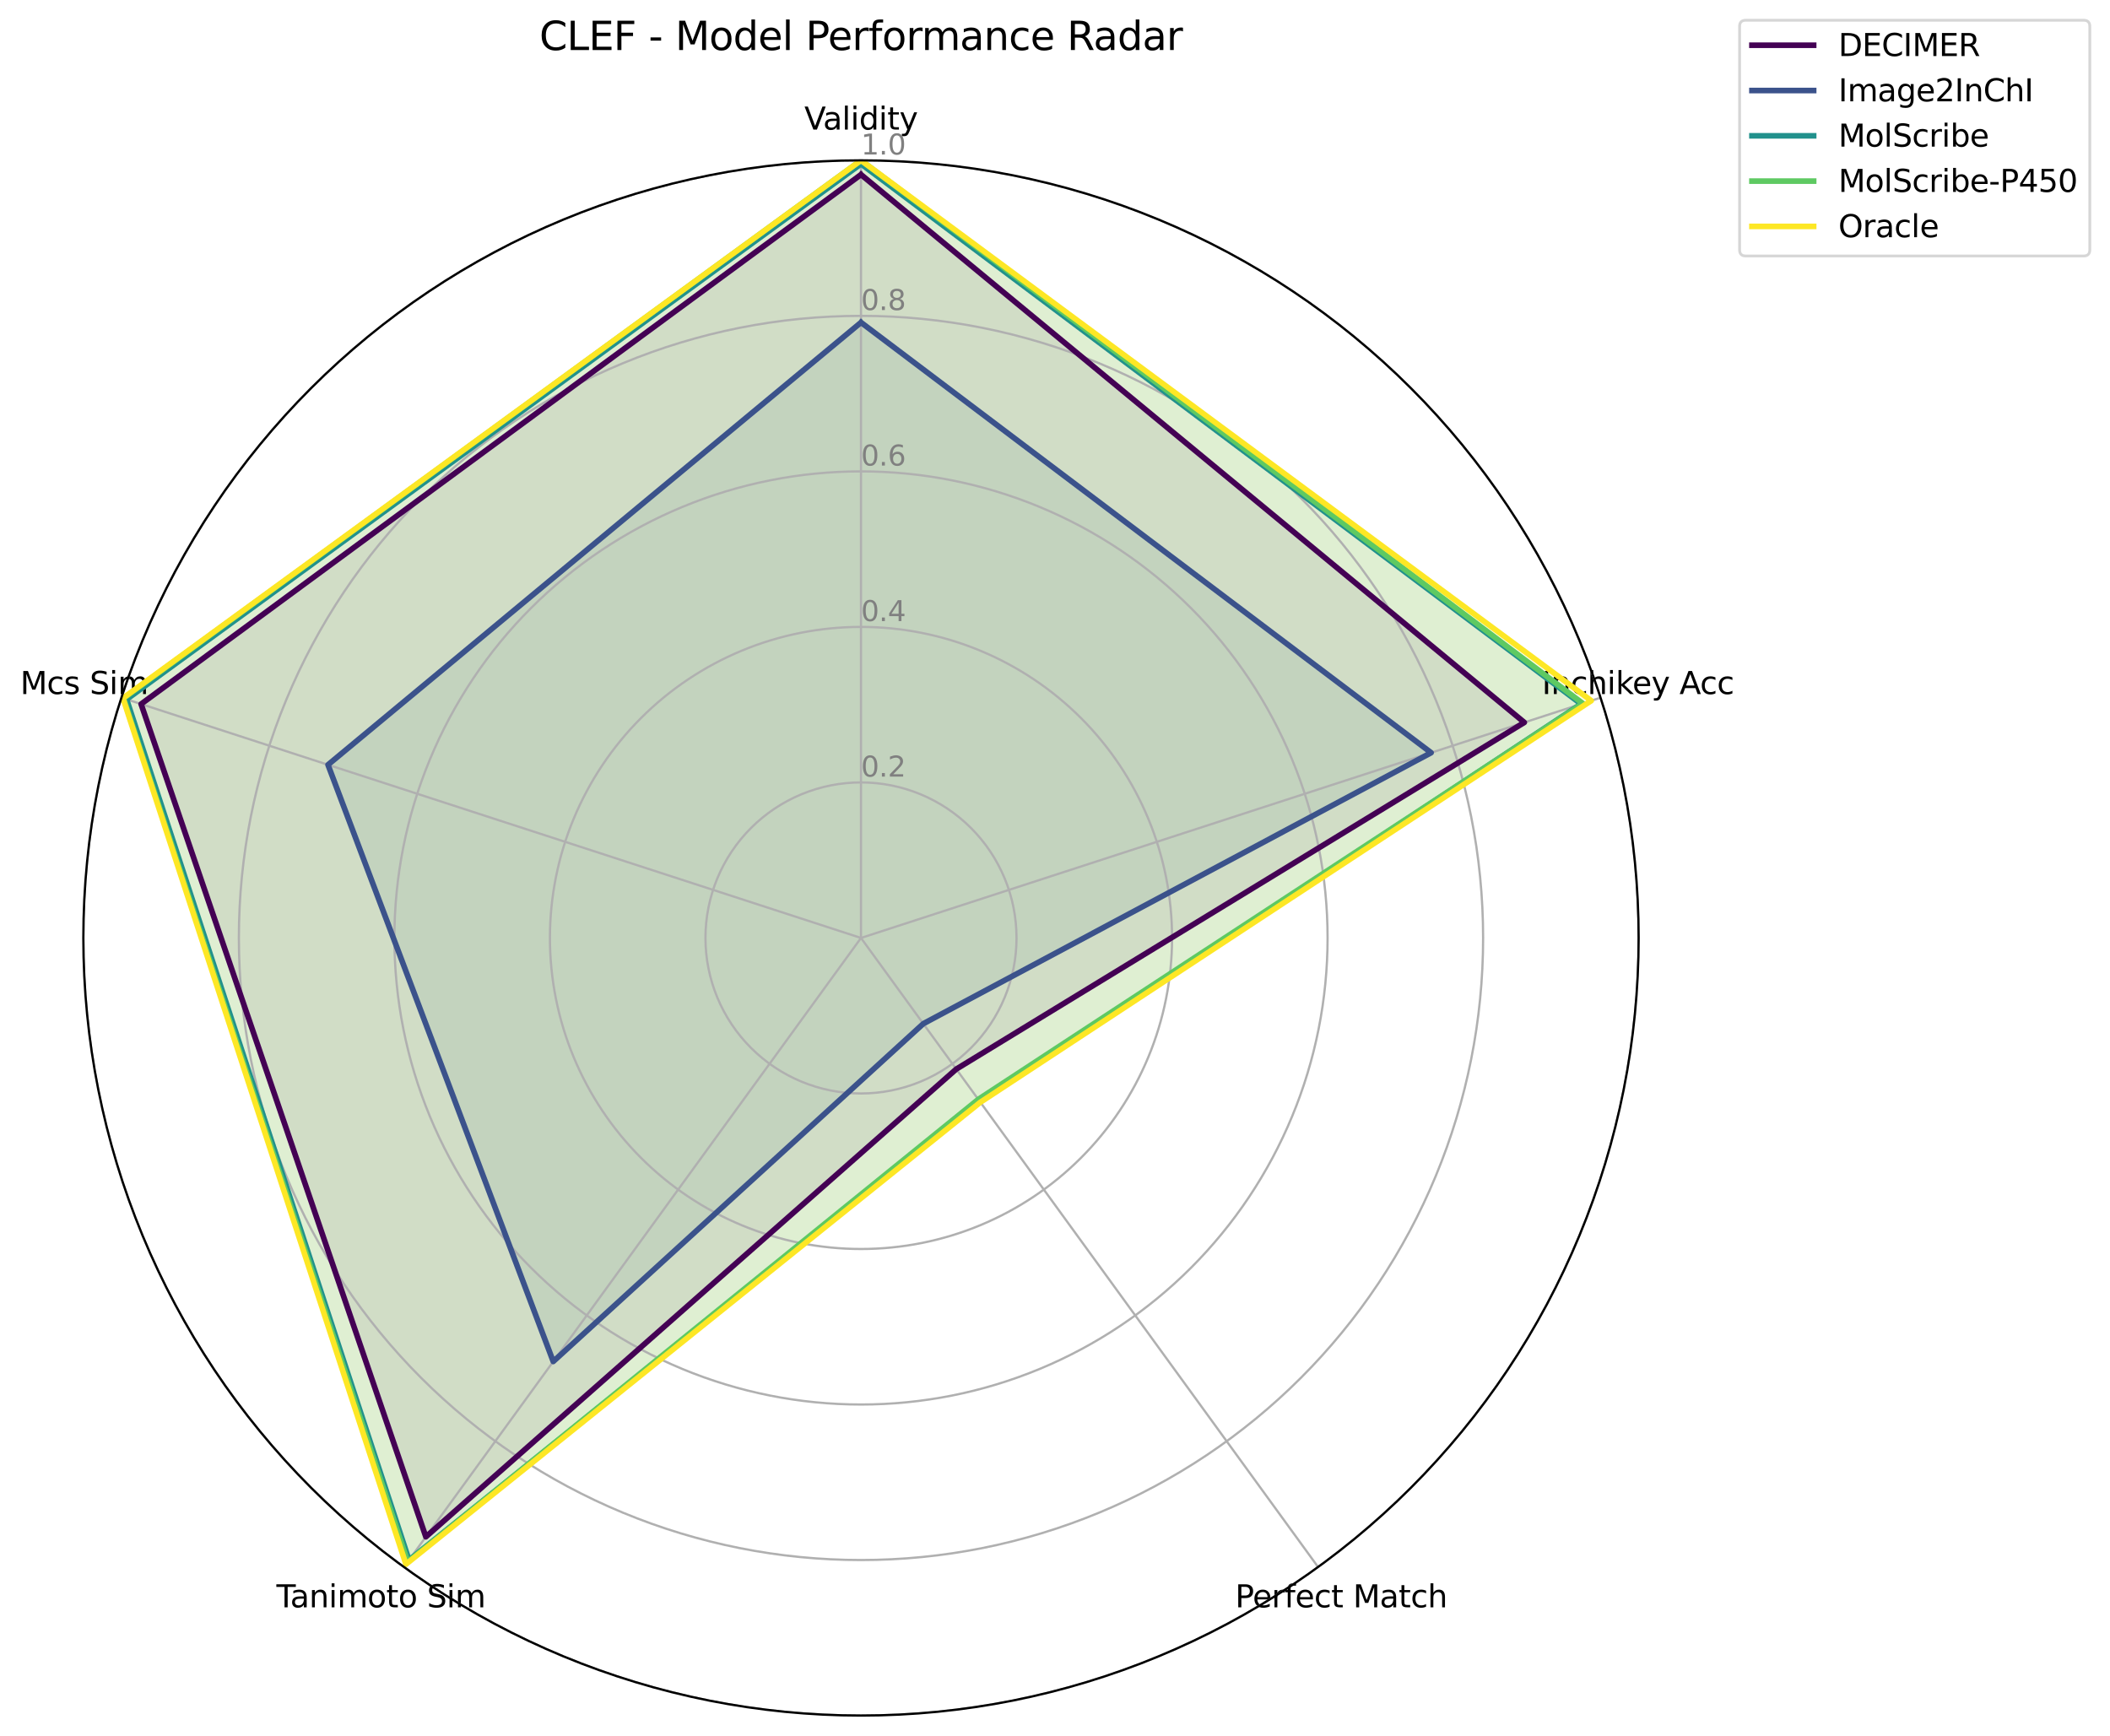 <?xml version="1.0" encoding="utf-8" standalone="no"?>
<!DOCTYPE svg PUBLIC "-//W3C//DTD SVG 1.1//EN"
  "http://www.w3.org/Graphics/SVG/1.1/DTD/svg11.dtd">
<svg xmlns:xlink="http://www.w3.org/1999/xlink" width="752.127pt" height="618.761pt" viewBox="0 0 752.127 618.761" xmlns="http://www.w3.org/2000/svg" version="1.1">
 <defs>
  <style type="text/css">*{stroke-linejoin: round; stroke-linecap: butt}</style>
 </defs>
 <g id="figure_1">
  <g id="patch_1">
   <path d="M 0 618.761 
L 752.127 618.761 
L 752.127 0 
L 0 0 
z
" style="fill: #ffffff"/>
  </g>
  <g id="axes_1">
   <g id="patch_2">
    <path d="M 584.107 334.361 
C 584.107 297.959 576.937 261.912 563.007 228.281 
C 549.076 194.65 528.657 164.091 502.917 138.351 
C 477.178 112.611 446.618 92.192 412.987 78.261 
C 379.357 64.331 343.309 57.161 306.907 57.161 
C 270.506 57.161 234.458 64.331 200.827 78.261 
C 167.197 92.192 136.637 112.611 110.897 138.351 
C 85.158 164.091 64.738 194.65 50.808 228.281 
C 36.878 261.912 29.707 297.959 29.707 334.361 
C 29.707 370.762 36.878 406.81 50.808 440.441 
C 64.738 474.071 85.158 504.631 110.897 530.371 
C 136.637 556.111 167.197 576.53 200.827 590.46 
C 234.458 604.39 270.506 611.561 306.907 611.561 
C 343.309 611.561 379.357 604.39 412.987 590.46 
C 446.618 576.53 477.178 556.111 502.917 530.371 
C 528.657 504.631 549.076 474.071 563.007 440.441 
C 576.937 406.81 584.107 370.762 584.107 334.361 
M 306.907 334.361 
C 306.907 334.361 306.907 334.361 306.907 334.361 
C 306.907 334.361 306.907 334.361 306.907 334.361 
C 306.907 334.361 306.907 334.361 306.907 334.361 
C 306.907 334.361 306.907 334.361 306.907 334.361 
C 306.907 334.361 306.907 334.361 306.907 334.361 
C 306.907 334.361 306.907 334.361 306.907 334.361 
C 306.907 334.361 306.907 334.361 306.907 334.361 
C 306.907 334.361 306.907 334.361 306.907 334.361 
C 306.907 334.361 306.907 334.361 306.907 334.361 
C 306.907 334.361 306.907 334.361 306.907 334.361 
C 306.907 334.361 306.907 334.361 306.907 334.361 
C 306.907 334.361 306.907 334.361 306.907 334.361 
C 306.907 334.361 306.907 334.361 306.907 334.361 
C 306.907 334.361 306.907 334.361 306.907 334.361 
C 306.907 334.361 306.907 334.361 306.907 334.361 
C 306.907 334.361 306.907 334.361 306.907 334.361 
z
" style="fill: #ffffff"/>
   </g>
   <g id="patch_3">
    <path d="M 306.907 62.241 
L 543.362 257.532 
L 340.875 381.114 
L 151.797 547.852 
L 50.29 250.981 
z
" clip-path="url(#p48bb759009)" style="fill: #440154; opacity: 0.1; stroke: #440154; stroke-linejoin: miter"/>
   </g>
   <g id="patch_4">
    <path d="M 306.907 114.95 
L 510.143 268.325 
L 329.117 364.93 
L 197.204 485.354 
L 116.914 272.628 
z
" clip-path="url(#p48bb759009)" style="fill: #3b528b; opacity: 0.1; stroke: #3b528b; stroke-linejoin: miter"/>
   </g>
   <g id="patch_5">
    <path d="M 306.907 58.431 
L 563.595 250.958 
L 349.274 392.673 
L 145.79 556.12 
L 45.13 249.304 
z
" clip-path="url(#p48bb759009)" style="fill: #21918c; opacity: 0.1; stroke: #21918c; stroke-linejoin: miter"/>
   </g>
   <g id="patch_6">
    <path d="M 306.907 57.161 
L 564.199 250.762 
L 348.714 391.903 
L 145.304 556.789 
L 44.052 248.954 
z
" clip-path="url(#p48bb759009)" style="fill: #5ec962; opacity: 0.1; stroke: #5ec962; stroke-linejoin: miter"/>
   </g>
   <g id="patch_7">
    <path d="M 306.907 57.161 
L 567.218 249.781 
L 349.461 392.93 
L 144.701 557.619 
L 43.829 248.881 
z
" clip-path="url(#p48bb759009)" style="fill: #fde725; opacity: 0.1; stroke: #fde725; stroke-linejoin: miter"/>
   </g>
   <g id="matplotlib.axis_1">
    <g id="xtick_1">
     <g id="line2d_1">
      <path d="M 306.907 334.361 
L 306.907 57.161 
" clip-path="url(#p48bb759009)" style="fill: none; stroke: #b0b0b0; stroke-width: 0.8; stroke-linecap: square"/>
     </g>
     <g id="text_1">
      <!-- Validity -->
      <g transform="translate(286.714 46.196) scale(0.11 -0.11)">
       <defs>
        <path id="DejaVuSans-56" d="M 1831 0 
L 50 4666 
L 709 4666 
L 2188 738 
L 3669 4666 
L 4325 4666 
L 2547 0 
L 1831 0 
z
" transform="scale(0.016)"/>
        <path id="DejaVuSans-61" d="M 2194 1759 
Q 1497 1759 1228 1600 
Q 959 1441 959 1056 
Q 959 750 1161 570 
Q 1363 391 1709 391 
Q 2188 391 2477 730 
Q 2766 1069 2766 1631 
L 2766 1759 
L 2194 1759 
z
M 3341 1997 
L 3341 0 
L 2766 0 
L 2766 531 
Q 2569 213 2275 61 
Q 1981 -91 1556 -91 
Q 1019 -91 701 211 
Q 384 513 384 1019 
Q 384 1609 779 1909 
Q 1175 2209 1959 2209 
L 2766 2209 
L 2766 2266 
Q 2766 2663 2505 2880 
Q 2244 3097 1772 3097 
Q 1472 3097 1187 3025 
Q 903 2953 641 2809 
L 641 3341 
Q 956 3463 1253 3523 
Q 1550 3584 1831 3584 
Q 2591 3584 2966 3190 
Q 3341 2797 3341 1997 
z
" transform="scale(0.016)"/>
        <path id="DejaVuSans-6c" d="M 603 4863 
L 1178 4863 
L 1178 0 
L 603 0 
L 603 4863 
z
" transform="scale(0.016)"/>
        <path id="DejaVuSans-69" d="M 603 3500 
L 1178 3500 
L 1178 0 
L 603 0 
L 603 3500 
z
M 603 4863 
L 1178 4863 
L 1178 4134 
L 603 4134 
L 603 4863 
z
" transform="scale(0.016)"/>
        <path id="DejaVuSans-64" d="M 2906 2969 
L 2906 4863 
L 3481 4863 
L 3481 0 
L 2906 0 
L 2906 525 
Q 2725 213 2448 61 
Q 2172 -91 1784 -91 
Q 1150 -91 751 415 
Q 353 922 353 1747 
Q 353 2572 751 3078 
Q 1150 3584 1784 3584 
Q 2172 3584 2448 3432 
Q 2725 3281 2906 2969 
z
M 947 1747 
Q 947 1113 1208 752 
Q 1469 391 1925 391 
Q 2381 391 2643 752 
Q 2906 1113 2906 1747 
Q 2906 2381 2643 2742 
Q 2381 3103 1925 3103 
Q 1469 3103 1208 2742 
Q 947 2381 947 1747 
z
" transform="scale(0.016)"/>
        <path id="DejaVuSans-74" d="M 1172 4494 
L 1172 3500 
L 2356 3500 
L 2356 3053 
L 1172 3053 
L 1172 1153 
Q 1172 725 1289 603 
Q 1406 481 1766 481 
L 2356 481 
L 2356 0 
L 1766 0 
Q 1100 0 847 248 
Q 594 497 594 1153 
L 594 3053 
L 172 3053 
L 172 3500 
L 594 3500 
L 594 4494 
L 1172 4494 
z
" transform="scale(0.016)"/>
        <path id="DejaVuSans-79" d="M 2059 -325 
Q 1816 -950 1584 -1140 
Q 1353 -1331 966 -1331 
L 506 -1331 
L 506 -850 
L 844 -850 
Q 1081 -850 1212 -737 
Q 1344 -625 1503 -206 
L 1606 56 
L 191 3500 
L 800 3500 
L 1894 763 
L 2988 3500 
L 3597 3500 
L 2059 -325 
z
" transform="scale(0.016)"/>
       </defs>
       <use xlink:href="#DejaVuSans-56"/>
       <use xlink:href="#DejaVuSans-61" x="60.658"/>
       <use xlink:href="#DejaVuSans-6c" x="121.938"/>
       <use xlink:href="#DejaVuSans-69" x="149.721"/>
       <use xlink:href="#DejaVuSans-64" x="177.504"/>
       <use xlink:href="#DejaVuSans-69" x="240.98"/>
       <use xlink:href="#DejaVuSans-74" x="268.764"/>
       <use xlink:href="#DejaVuSans-79" x="307.973"/>
      </g>
     </g>
    </g>
    <g id="xtick_2">
     <g id="line2d_2">
      <path d="M 306.907 334.361 
L 570.54 248.701 
" clip-path="url(#p48bb759009)" style="fill: none; stroke: #b0b0b0; stroke-width: 0.8; stroke-linecap: square"/>
     </g>
     <g id="text_2">
      <!-- Inchikey Acc -->
      <g transform="translate(549.622 247.41) scale(0.11 -0.11)">
       <defs>
        <path id="DejaVuSans-49" d="M 628 4666 
L 1259 4666 
L 1259 0 
L 628 0 
L 628 4666 
z
" transform="scale(0.016)"/>
        <path id="DejaVuSans-6e" d="M 3513 2113 
L 3513 0 
L 2938 0 
L 2938 2094 
Q 2938 2591 2744 2837 
Q 2550 3084 2163 3084 
Q 1697 3084 1428 2787 
Q 1159 2491 1159 1978 
L 1159 0 
L 581 0 
L 581 3500 
L 1159 3500 
L 1159 2956 
Q 1366 3272 1645 3428 
Q 1925 3584 2291 3584 
Q 2894 3584 3203 3211 
Q 3513 2838 3513 2113 
z
" transform="scale(0.016)"/>
        <path id="DejaVuSans-63" d="M 3122 3366 
L 3122 2828 
Q 2878 2963 2633 3030 
Q 2388 3097 2138 3097 
Q 1578 3097 1268 2742 
Q 959 2388 959 1747 
Q 959 1106 1268 751 
Q 1578 397 2138 397 
Q 2388 397 2633 464 
Q 2878 531 3122 666 
L 3122 134 
Q 2881 22 2623 -34 
Q 2366 -91 2075 -91 
Q 1284 -91 818 406 
Q 353 903 353 1747 
Q 353 2603 823 3093 
Q 1294 3584 2113 3584 
Q 2378 3584 2631 3529 
Q 2884 3475 3122 3366 
z
" transform="scale(0.016)"/>
        <path id="DejaVuSans-68" d="M 3513 2113 
L 3513 0 
L 2938 0 
L 2938 2094 
Q 2938 2591 2744 2837 
Q 2550 3084 2163 3084 
Q 1697 3084 1428 2787 
Q 1159 2491 1159 1978 
L 1159 0 
L 581 0 
L 581 4863 
L 1159 4863 
L 1159 2956 
Q 1366 3272 1645 3428 
Q 1925 3584 2291 3584 
Q 2894 3584 3203 3211 
Q 3513 2838 3513 2113 
z
" transform="scale(0.016)"/>
        <path id="DejaVuSans-6b" d="M 581 4863 
L 1159 4863 
L 1159 1991 
L 2875 3500 
L 3609 3500 
L 1753 1863 
L 3688 0 
L 2938 0 
L 1159 1709 
L 1159 0 
L 581 0 
L 581 4863 
z
" transform="scale(0.016)"/>
        <path id="DejaVuSans-65" d="M 3597 1894 
L 3597 1613 
L 953 1613 
Q 991 1019 1311 708 
Q 1631 397 2203 397 
Q 2534 397 2845 478 
Q 3156 559 3463 722 
L 3463 178 
Q 3153 47 2828 -22 
Q 2503 -91 2169 -91 
Q 1331 -91 842 396 
Q 353 884 353 1716 
Q 353 2575 817 3079 
Q 1281 3584 2069 3584 
Q 2775 3584 3186 3129 
Q 3597 2675 3597 1894 
z
M 3022 2063 
Q 3016 2534 2758 2815 
Q 2500 3097 2075 3097 
Q 1594 3097 1305 2825 
Q 1016 2553 972 2059 
L 3022 2063 
z
" transform="scale(0.016)"/>
        <path id="DejaVuSans-20" transform="scale(0.016)"/>
        <path id="DejaVuSans-41" d="M 2188 4044 
L 1331 1722 
L 3047 1722 
L 2188 4044 
z
M 1831 4666 
L 2547 4666 
L 4325 0 
L 3669 0 
L 3244 1197 
L 1141 1197 
L 716 0 
L 50 0 
L 1831 4666 
z
" transform="scale(0.016)"/>
       </defs>
       <use xlink:href="#DejaVuSans-49"/>
       <use xlink:href="#DejaVuSans-6e" x="29.492"/>
       <use xlink:href="#DejaVuSans-63" x="92.871"/>
       <use xlink:href="#DejaVuSans-68" x="147.852"/>
       <use xlink:href="#DejaVuSans-69" x="211.23"/>
       <use xlink:href="#DejaVuSans-6b" x="239.014"/>
       <use xlink:href="#DejaVuSans-65" x="293.299"/>
       <use xlink:href="#DejaVuSans-79" x="354.822"/>
       <use xlink:href="#DejaVuSans-20" x="414.002"/>
       <use xlink:href="#DejaVuSans-41" x="445.789"/>
       <use xlink:href="#DejaVuSans-63" x="512.447"/>
       <use xlink:href="#DejaVuSans-63" x="567.428"/>
      </g>
     </g>
    </g>
    <g id="xtick_3">
     <g id="line2d_3">
      <path d="M 306.907 334.361 
L 469.841 558.62 
" clip-path="url(#p48bb759009)" style="fill: none; stroke: #b0b0b0; stroke-width: 0.8; stroke-linecap: square"/>
     </g>
     <g id="text_3">
      <!-- Perfect Match -->
      <g transform="translate(440.278 572.982) scale(0.11 -0.11)">
       <defs>
        <path id="DejaVuSans-50" d="M 1259 4147 
L 1259 2394 
L 2053 2394 
Q 2494 2394 2734 2622 
Q 2975 2850 2975 3272 
Q 2975 3691 2734 3919 
Q 2494 4147 2053 4147 
L 1259 4147 
z
M 628 4666 
L 2053 4666 
Q 2838 4666 3239 4311 
Q 3641 3956 3641 3272 
Q 3641 2581 3239 2228 
Q 2838 1875 2053 1875 
L 1259 1875 
L 1259 0 
L 628 0 
L 628 4666 
z
" transform="scale(0.016)"/>
        <path id="DejaVuSans-72" d="M 2631 2963 
Q 2534 3019 2420 3045 
Q 2306 3072 2169 3072 
Q 1681 3072 1420 2755 
Q 1159 2438 1159 1844 
L 1159 0 
L 581 0 
L 581 3500 
L 1159 3500 
L 1159 2956 
Q 1341 3275 1631 3429 
Q 1922 3584 2338 3584 
Q 2397 3584 2469 3576 
Q 2541 3569 2628 3553 
L 2631 2963 
z
" transform="scale(0.016)"/>
        <path id="DejaVuSans-66" d="M 2375 4863 
L 2375 4384 
L 1825 4384 
Q 1516 4384 1395 4259 
Q 1275 4134 1275 3809 
L 1275 3500 
L 2222 3500 
L 2222 3053 
L 1275 3053 
L 1275 0 
L 697 0 
L 697 3053 
L 147 3053 
L 147 3500 
L 697 3500 
L 697 3744 
Q 697 4328 969 4595 
Q 1241 4863 1831 4863 
L 2375 4863 
z
" transform="scale(0.016)"/>
        <path id="DejaVuSans-4d" d="M 628 4666 
L 1569 4666 
L 2759 1491 
L 3956 4666 
L 4897 4666 
L 4897 0 
L 4281 0 
L 4281 4097 
L 3078 897 
L 2444 897 
L 1241 4097 
L 1241 0 
L 628 0 
L 628 4666 
z
" transform="scale(0.016)"/>
       </defs>
       <use xlink:href="#DejaVuSans-50"/>
       <use xlink:href="#DejaVuSans-65" x="56.678"/>
       <use xlink:href="#DejaVuSans-72" x="118.201"/>
       <use xlink:href="#DejaVuSans-66" x="159.314"/>
       <use xlink:href="#DejaVuSans-65" x="194.52"/>
       <use xlink:href="#DejaVuSans-63" x="256.043"/>
       <use xlink:href="#DejaVuSans-74" x="311.023"/>
       <use xlink:href="#DejaVuSans-20" x="350.232"/>
       <use xlink:href="#DejaVuSans-4d" x="382.02"/>
       <use xlink:href="#DejaVuSans-61" x="468.299"/>
       <use xlink:href="#DejaVuSans-74" x="529.578"/>
       <use xlink:href="#DejaVuSans-63" x="568.787"/>
       <use xlink:href="#DejaVuSans-68" x="623.768"/>
      </g>
     </g>
    </g>
    <g id="xtick_4">
     <g id="line2d_4">
      <path d="M 306.907 334.361 
L 143.973 558.62 
" clip-path="url(#p48bb759009)" style="fill: none; stroke: #b0b0b0; stroke-width: 0.8; stroke-linecap: square"/>
     </g>
     <g id="text_4">
      <!-- Tanimoto Sim -->
      <g transform="translate(98.539 572.982) scale(0.11 -0.11)">
       <defs>
        <path id="DejaVuSans-54" d="M -19 4666 
L 3928 4666 
L 3928 4134 
L 2272 4134 
L 2272 0 
L 1638 0 
L 1638 4134 
L -19 4134 
L -19 4666 
z
" transform="scale(0.016)"/>
        <path id="DejaVuSans-6d" d="M 3328 2828 
Q 3544 3216 3844 3400 
Q 4144 3584 4550 3584 
Q 5097 3584 5394 3201 
Q 5691 2819 5691 2113 
L 5691 0 
L 5113 0 
L 5113 2094 
Q 5113 2597 4934 2840 
Q 4756 3084 4391 3084 
Q 3944 3084 3684 2787 
Q 3425 2491 3425 1978 
L 3425 0 
L 2847 0 
L 2847 2094 
Q 2847 2600 2669 2842 
Q 2491 3084 2119 3084 
Q 1678 3084 1418 2786 
Q 1159 2488 1159 1978 
L 1159 0 
L 581 0 
L 581 3500 
L 1159 3500 
L 1159 2956 
Q 1356 3278 1631 3431 
Q 1906 3584 2284 3584 
Q 2666 3584 2933 3390 
Q 3200 3197 3328 2828 
z
" transform="scale(0.016)"/>
        <path id="DejaVuSans-6f" d="M 1959 3097 
Q 1497 3097 1228 2736 
Q 959 2375 959 1747 
Q 959 1119 1226 758 
Q 1494 397 1959 397 
Q 2419 397 2687 759 
Q 2956 1122 2956 1747 
Q 2956 2369 2687 2733 
Q 2419 3097 1959 3097 
z
M 1959 3584 
Q 2709 3584 3137 3096 
Q 3566 2609 3566 1747 
Q 3566 888 3137 398 
Q 2709 -91 1959 -91 
Q 1206 -91 779 398 
Q 353 888 353 1747 
Q 353 2609 779 3096 
Q 1206 3584 1959 3584 
z
" transform="scale(0.016)"/>
        <path id="DejaVuSans-53" d="M 3425 4513 
L 3425 3897 
Q 3066 4069 2747 4153 
Q 2428 4238 2131 4238 
Q 1616 4238 1336 4038 
Q 1056 3838 1056 3469 
Q 1056 3159 1242 3001 
Q 1428 2844 1947 2747 
L 2328 2669 
Q 3034 2534 3370 2195 
Q 3706 1856 3706 1288 
Q 3706 609 3251 259 
Q 2797 -91 1919 -91 
Q 1588 -91 1214 -16 
Q 841 59 441 206 
L 441 856 
Q 825 641 1194 531 
Q 1563 422 1919 422 
Q 2459 422 2753 634 
Q 3047 847 3047 1241 
Q 3047 1584 2836 1778 
Q 2625 1972 2144 2069 
L 1759 2144 
Q 1053 2284 737 2584 
Q 422 2884 422 3419 
Q 422 4038 858 4394 
Q 1294 4750 2059 4750 
Q 2388 4750 2728 4690 
Q 3069 4631 3425 4513 
z
" transform="scale(0.016)"/>
       </defs>
       <use xlink:href="#DejaVuSans-54"/>
       <use xlink:href="#DejaVuSans-61" x="44.584"/>
       <use xlink:href="#DejaVuSans-6e" x="105.863"/>
       <use xlink:href="#DejaVuSans-69" x="169.242"/>
       <use xlink:href="#DejaVuSans-6d" x="197.025"/>
       <use xlink:href="#DejaVuSans-6f" x="294.438"/>
       <use xlink:href="#DejaVuSans-74" x="355.619"/>
       <use xlink:href="#DejaVuSans-6f" x="394.828"/>
       <use xlink:href="#DejaVuSans-20" x="456.01"/>
       <use xlink:href="#DejaVuSans-53" x="487.797"/>
       <use xlink:href="#DejaVuSans-69" x="551.273"/>
       <use xlink:href="#DejaVuSans-6d" x="579.057"/>
      </g>
     </g>
    </g>
    <g id="xtick_5">
     <g id="line2d_5">
      <path d="M 306.907 334.361 
L 43.274 248.701 
" clip-path="url(#p48bb759009)" style="fill: none; stroke: #b0b0b0; stroke-width: 0.8; stroke-linecap: square"/>
     </g>
     <g id="text_5">
      <!-- Mcs Sim -->
      <g transform="translate(7.2 247.41) scale(0.11 -0.11)">
       <defs>
        <path id="DejaVuSans-73" d="M 2834 3397 
L 2834 2853 
Q 2591 2978 2328 3040 
Q 2066 3103 1784 3103 
Q 1356 3103 1142 2972 
Q 928 2841 928 2578 
Q 928 2378 1081 2264 
Q 1234 2150 1697 2047 
L 1894 2003 
Q 2506 1872 2764 1633 
Q 3022 1394 3022 966 
Q 3022 478 2636 193 
Q 2250 -91 1575 -91 
Q 1294 -91 989 -36 
Q 684 19 347 128 
L 347 722 
Q 666 556 975 473 
Q 1284 391 1588 391 
Q 1994 391 2212 530 
Q 2431 669 2431 922 
Q 2431 1156 2273 1281 
Q 2116 1406 1581 1522 
L 1381 1569 
Q 847 1681 609 1914 
Q 372 2147 372 2553 
Q 372 3047 722 3315 
Q 1072 3584 1716 3584 
Q 2034 3584 2315 3537 
Q 2597 3491 2834 3397 
z
" transform="scale(0.016)"/>
       </defs>
       <use xlink:href="#DejaVuSans-4d"/>
       <use xlink:href="#DejaVuSans-63" x="86.279"/>
       <use xlink:href="#DejaVuSans-73" x="141.26"/>
       <use xlink:href="#DejaVuSans-20" x="193.359"/>
       <use xlink:href="#DejaVuSans-53" x="225.146"/>
       <use xlink:href="#DejaVuSans-69" x="288.623"/>
       <use xlink:href="#DejaVuSans-6d" x="316.406"/>
      </g>
     </g>
    </g>
   </g>
   <g id="matplotlib.axis_2">
    <g id="ytick_1">
     <g id="line2d_6">
      <path d="M 306.907 278.921 
C 314.188 278.921 321.397 280.355 328.123 283.141 
C 334.849 285.927 340.961 290.011 346.109 295.159 
C 351.257 300.307 355.341 306.419 358.127 313.145 
C 360.913 319.871 362.347 327.08 362.347 334.361 
C 362.347 341.641 360.913 348.851 358.127 355.577 
C 355.341 362.303 351.257 368.415 346.109 373.563 
C 340.961 378.711 334.849 382.795 328.123 385.581 
C 321.397 388.367 314.188 389.801 306.907 389.801 
C 299.627 389.801 292.418 388.367 285.691 385.581 
C 278.965 382.795 272.853 378.711 267.705 373.563 
C 262.557 368.415 258.474 362.303 255.687 355.577 
C 252.901 348.851 251.467 341.641 251.467 334.361 
C 251.467 327.08 252.901 319.871 255.687 313.145 
C 258.474 306.419 262.557 300.307 267.705 295.159 
C 272.853 290.011 278.965 285.927 285.691 283.141 
C 292.418 280.355 299.627 278.921 306.907 278.921 
" clip-path="url(#p48bb759009)" style="fill: none; stroke: #b0b0b0; stroke-width: 0.8; stroke-linecap: square"/>
     </g>
     <g id="text_6">
      <!-- 0.2 -->
      <g style="fill: #808080" transform="translate(306.907 276.841) scale(0.1 -0.1)">
       <defs>
        <path id="DejaVuSans-30" d="M 2034 4250 
Q 1547 4250 1301 3770 
Q 1056 3291 1056 2328 
Q 1056 1369 1301 889 
Q 1547 409 2034 409 
Q 2525 409 2770 889 
Q 3016 1369 3016 2328 
Q 3016 3291 2770 3770 
Q 2525 4250 2034 4250 
z
M 2034 4750 
Q 2819 4750 3233 4129 
Q 3647 3509 3647 2328 
Q 3647 1150 3233 529 
Q 2819 -91 2034 -91 
Q 1250 -91 836 529 
Q 422 1150 422 2328 
Q 422 3509 836 4129 
Q 1250 4750 2034 4750 
z
" transform="scale(0.016)"/>
        <path id="DejaVuSans-2e" d="M 684 794 
L 1344 794 
L 1344 0 
L 684 0 
L 684 794 
z
" transform="scale(0.016)"/>
        <path id="DejaVuSans-32" d="M 1228 531 
L 3431 531 
L 3431 0 
L 469 0 
L 469 531 
Q 828 903 1448 1529 
Q 2069 2156 2228 2338 
Q 2531 2678 2651 2914 
Q 2772 3150 2772 3378 
Q 2772 3750 2511 3984 
Q 2250 4219 1831 4219 
Q 1534 4219 1204 4116 
Q 875 4013 500 3803 
L 500 4441 
Q 881 4594 1212 4672 
Q 1544 4750 1819 4750 
Q 2544 4750 2975 4387 
Q 3406 4025 3406 3419 
Q 3406 3131 3298 2873 
Q 3191 2616 2906 2266 
Q 2828 2175 2409 1742 
Q 1991 1309 1228 531 
z
" transform="scale(0.016)"/>
       </defs>
       <use xlink:href="#DejaVuSans-30"/>
       <use xlink:href="#DejaVuSans-2e" x="63.623"/>
       <use xlink:href="#DejaVuSans-32" x="95.41"/>
      </g>
     </g>
    </g>
    <g id="ytick_2">
     <g id="line2d_7">
      <path d="M 306.907 223.481 
C 321.468 223.481 335.887 226.349 349.339 231.921 
C 362.792 237.493 375.015 245.661 385.311 255.957 
C 395.607 266.253 403.775 278.477 409.347 291.929 
C 414.919 305.381 417.787 319.8 417.787 334.361 
C 417.787 348.921 414.919 363.34 409.347 376.793 
C 403.775 390.245 395.607 402.469 385.311 412.765 
C 375.015 423.061 362.792 431.228 349.339 436.801 
C 335.887 442.373 321.468 445.241 306.907 445.241 
C 292.347 445.241 277.928 442.373 264.475 436.801 
C 251.023 431.228 238.799 423.061 228.503 412.765 
C 218.207 402.469 210.04 390.245 204.468 376.793 
C 198.895 363.34 196.027 348.921 196.027 334.361 
C 196.027 319.8 198.895 305.381 204.468 291.929 
C 210.04 278.477 218.207 266.253 228.503 255.957 
C 238.799 245.661 251.023 237.493 264.475 231.921 
C 277.928 226.349 292.347 223.481 306.907 223.481 
" clip-path="url(#p48bb759009)" style="fill: none; stroke: #b0b0b0; stroke-width: 0.8; stroke-linecap: square"/>
     </g>
     <g id="text_7">
      <!-- 0.4 -->
      <g style="fill: #808080" transform="translate(306.907 221.401) scale(0.1 -0.1)">
       <defs>
        <path id="DejaVuSans-34" d="M 2419 4116 
L 825 1625 
L 2419 1625 
L 2419 4116 
z
M 2253 4666 
L 3047 4666 
L 3047 1625 
L 3713 1625 
L 3713 1100 
L 3047 1100 
L 3047 0 
L 2419 0 
L 2419 1100 
L 313 1100 
L 313 1709 
L 2253 4666 
z
" transform="scale(0.016)"/>
       </defs>
       <use xlink:href="#DejaVuSans-30"/>
       <use xlink:href="#DejaVuSans-2e" x="63.623"/>
       <use xlink:href="#DejaVuSans-34" x="95.41"/>
      </g>
     </g>
    </g>
    <g id="ytick_3">
     <g id="line2d_8">
      <path d="M 306.907 168.041 
C 328.748 168.041 350.377 172.343 370.555 180.701 
C 390.734 189.059 409.069 201.311 424.513 216.755 
C 439.957 232.199 452.209 250.534 460.567 270.713 
C 468.925 290.891 473.227 312.52 473.227 334.361 
C 473.227 356.202 468.925 377.83 460.567 398.009 
C 452.209 418.187 439.957 436.523 424.513 451.967 
C 409.069 467.411 390.734 479.662 370.555 488.02 
C 350.377 496.379 328.748 500.681 306.907 500.681 
C 285.066 500.681 263.438 496.379 243.259 488.02 
C 223.081 479.662 204.745 467.411 189.301 451.967 
C 173.857 436.523 161.606 418.187 153.248 398.009 
C 144.89 377.83 140.587 356.202 140.587 334.361 
C 140.587 312.52 144.89 290.891 153.248 270.713 
C 161.606 250.534 173.857 232.199 189.301 216.755 
C 204.745 201.311 223.081 189.059 243.259 180.701 
C 263.438 172.343 285.066 168.041 306.907 168.041 
" clip-path="url(#p48bb759009)" style="fill: none; stroke: #b0b0b0; stroke-width: 0.8; stroke-linecap: square"/>
     </g>
     <g id="text_8">
      <!-- 0.6 -->
      <g style="fill: #808080" transform="translate(306.907 165.961) scale(0.1 -0.1)">
       <defs>
        <path id="DejaVuSans-36" d="M 2113 2584 
Q 1688 2584 1439 2293 
Q 1191 2003 1191 1497 
Q 1191 994 1439 701 
Q 1688 409 2113 409 
Q 2538 409 2786 701 
Q 3034 994 3034 1497 
Q 3034 2003 2786 2293 
Q 2538 2584 2113 2584 
z
M 3366 4563 
L 3366 3988 
Q 3128 4100 2886 4159 
Q 2644 4219 2406 4219 
Q 1781 4219 1451 3797 
Q 1122 3375 1075 2522 
Q 1259 2794 1537 2939 
Q 1816 3084 2150 3084 
Q 2853 3084 3261 2657 
Q 3669 2231 3669 1497 
Q 3669 778 3244 343 
Q 2819 -91 2113 -91 
Q 1303 -91 875 529 
Q 447 1150 447 2328 
Q 447 3434 972 4092 
Q 1497 4750 2381 4750 
Q 2619 4750 2861 4703 
Q 3103 4656 3366 4563 
z
" transform="scale(0.016)"/>
       </defs>
       <use xlink:href="#DejaVuSans-30"/>
       <use xlink:href="#DejaVuSans-2e" x="63.623"/>
       <use xlink:href="#DejaVuSans-36" x="95.41"/>
      </g>
     </g>
    </g>
    <g id="ytick_4">
     <g id="line2d_9">
      <path d="M 306.907 112.601 
C 336.029 112.601 364.867 118.337 391.771 129.481 
C 418.676 140.625 443.124 156.961 463.715 177.553 
C 484.307 198.145 500.643 222.592 511.787 249.497 
C 522.931 276.401 528.667 305.24 528.667 334.361 
C 528.667 363.482 522.931 392.32 511.787 419.225 
C 500.643 446.129 484.307 470.577 463.715 491.169 
C 443.124 511.761 418.676 528.096 391.771 539.24 
C 364.867 550.385 336.029 556.121 306.907 556.121 
C 277.786 556.121 248.948 550.385 222.043 539.24 
C 195.139 528.096 170.691 511.761 150.099 491.169 
C 129.508 470.577 113.172 446.129 102.028 419.225 
C 90.884 392.32 85.147 363.482 85.147 334.361 
C 85.147 305.24 90.884 276.401 102.028 249.497 
C 113.172 222.592 129.508 198.145 150.099 177.553 
C 170.691 156.961 195.139 140.625 222.043 129.481 
C 248.948 118.337 277.786 112.601 306.907 112.601 
" clip-path="url(#p48bb759009)" style="fill: none; stroke: #b0b0b0; stroke-width: 0.8; stroke-linecap: square"/>
     </g>
     <g id="text_9">
      <!-- 0.8 -->
      <g style="fill: #808080" transform="translate(306.907 110.521) scale(0.1 -0.1)">
       <defs>
        <path id="DejaVuSans-38" d="M 2034 2216 
Q 1584 2216 1326 1975 
Q 1069 1734 1069 1313 
Q 1069 891 1326 650 
Q 1584 409 2034 409 
Q 2484 409 2743 651 
Q 3003 894 3003 1313 
Q 3003 1734 2745 1975 
Q 2488 2216 2034 2216 
z
M 1403 2484 
Q 997 2584 770 2862 
Q 544 3141 544 3541 
Q 544 4100 942 4425 
Q 1341 4750 2034 4750 
Q 2731 4750 3128 4425 
Q 3525 4100 3525 3541 
Q 3525 3141 3298 2862 
Q 3072 2584 2669 2484 
Q 3125 2378 3379 2068 
Q 3634 1759 3634 1313 
Q 3634 634 3220 271 
Q 2806 -91 2034 -91 
Q 1263 -91 848 271 
Q 434 634 434 1313 
Q 434 1759 690 2068 
Q 947 2378 1403 2484 
z
M 1172 3481 
Q 1172 3119 1398 2916 
Q 1625 2713 2034 2713 
Q 2441 2713 2670 2916 
Q 2900 3119 2900 3481 
Q 2900 3844 2670 4047 
Q 2441 4250 2034 4250 
Q 1625 4250 1398 4047 
Q 1172 3844 1172 3481 
z
" transform="scale(0.016)"/>
       </defs>
       <use xlink:href="#DejaVuSans-30"/>
       <use xlink:href="#DejaVuSans-2e" x="63.623"/>
       <use xlink:href="#DejaVuSans-38" x="95.41"/>
      </g>
     </g>
    </g>
    <g id="ytick_5">
     <g id="line2d_10">
      <path d="M 306.907 57.161 
C 343.309 57.161 379.357 64.331 412.987 78.261 
C 446.618 92.192 477.178 112.611 502.917 138.351 
C 528.657 164.091 549.076 194.65 563.007 228.281 
C 576.937 261.912 584.107 297.959 584.107 334.361 
C 584.107 370.762 576.937 406.81 563.007 440.441 
C 549.076 474.071 528.657 504.631 502.917 530.371 
C 477.178 556.111 446.618 576.53 412.987 590.46 
C 379.357 604.39 343.309 611.561 306.907 611.561 
C 270.506 611.561 234.458 604.39 200.827 590.46 
C 167.197 576.53 136.637 556.111 110.897 530.371 
C 85.158 504.631 64.738 474.071 50.808 440.441 
C 36.878 406.81 29.707 370.762 29.707 334.361 
C 29.707 297.959 36.878 261.912 50.808 228.281 
C 64.738 194.65 85.158 164.091 110.897 138.351 
C 136.637 112.611 167.197 92.192 200.827 78.261 
C 234.458 64.331 270.506 57.161 306.907 57.161 
" clip-path="url(#p48bb759009)" style="fill: none; stroke: #b0b0b0; stroke-width: 0.8; stroke-linecap: square"/>
     </g>
     <g id="text_10">
      <!-- 1.0 -->
      <g style="fill: #808080" transform="translate(306.907 55.081) scale(0.1 -0.1)">
       <defs>
        <path id="DejaVuSans-31" d="M 794 531 
L 1825 531 
L 1825 4091 
L 703 3866 
L 703 4441 
L 1819 4666 
L 2450 4666 
L 2450 531 
L 3481 531 
L 3481 0 
L 794 0 
L 794 531 
z
" transform="scale(0.016)"/>
       </defs>
       <use xlink:href="#DejaVuSans-31"/>
       <use xlink:href="#DejaVuSans-2e" x="63.623"/>
       <use xlink:href="#DejaVuSans-30" x="95.41"/>
      </g>
     </g>
    </g>
   </g>
   <g id="line2d_11">
    <path d="M 306.907 62.241 
L 543.362 257.532 
L 340.875 381.114 
L 151.797 547.852 
L 50.29 250.981 
L 306.907 62.241 
" clip-path="url(#p48bb759009)" style="fill: none; stroke: #440154; stroke-width: 2; stroke-linecap: square"/>
   </g>
   <g id="line2d_12">
    <path d="M 306.907 114.95 
L 510.143 268.325 
L 329.117 364.93 
L 197.204 485.354 
L 116.914 272.628 
L 306.907 114.95 
" clip-path="url(#p48bb759009)" style="fill: none; stroke: #3b528b; stroke-width: 2; stroke-linecap: square"/>
   </g>
   <g id="line2d_13">
    <path d="M 306.907 58.431 
L 563.595 250.958 
L 349.274 392.673 
L 145.79 556.12 
L 45.13 249.304 
L 306.907 58.431 
" clip-path="url(#p48bb759009)" style="fill: none; stroke: #21918c; stroke-width: 2; stroke-linecap: square"/>
   </g>
   <g id="line2d_14">
    <path d="M 306.907 57.161 
L 564.199 250.762 
L 348.714 391.903 
L 145.304 556.789 
L 44.052 248.954 
L 306.907 57.161 
" clip-path="url(#p48bb759009)" style="fill: none; stroke: #5ec962; stroke-width: 2; stroke-linecap: square"/>
   </g>
   <g id="line2d_15">
    <path d="M 306.907 57.161 
L 567.218 249.781 
L 349.461 392.93 
L 144.701 557.619 
L 43.829 248.881 
L 306.907 57.161 
" clip-path="url(#p48bb759009)" style="fill: none; stroke: #fde725; stroke-width: 2; stroke-linecap: square"/>
   </g>
   <g id="patch_8">
    <path d="M 306.907 57.161 
C 270.506 57.161 234.458 64.331 200.827 78.261 
C 167.197 92.192 136.637 112.611 110.897 138.351 
C 85.158 164.091 64.738 194.65 50.808 228.281 
C 36.878 261.912 29.707 297.959 29.707 334.361 
C 29.707 370.762 36.878 406.81 50.808 440.441 
C 64.738 474.071 85.158 504.631 110.897 530.371 
C 136.637 556.111 167.197 576.53 200.827 590.46 
C 234.458 604.39 270.506 611.561 306.907 611.561 
C 343.309 611.561 379.357 604.39 412.987 590.46 
C 446.618 576.53 477.178 556.111 502.917 530.371 
C 528.657 504.631 549.076 474.071 563.007 440.441 
C 576.937 406.81 584.107 370.762 584.107 334.361 
C 584.107 297.959 576.937 261.912 563.007 228.281 
C 549.076 194.65 528.657 164.091 502.917 138.351 
C 477.178 112.611 446.618 92.192 412.987 78.261 
C 379.357 64.331 343.309 57.161 306.907 57.161 
" style="fill: none; stroke: #000000; stroke-width: 0.8; stroke-linejoin: miter; stroke-linecap: square"/>
   </g>
   <g id="text_11">
    <!-- CLEF - Model Performance Radar -->
    <g transform="translate(192.265 17.838) scale(0.14 -0.14)">
     <defs>
      <path id="DejaVuSans-43" d="M 4122 4306 
L 4122 3641 
Q 3803 3938 3442 4084 
Q 3081 4231 2675 4231 
Q 1875 4231 1450 3742 
Q 1025 3253 1025 2328 
Q 1025 1406 1450 917 
Q 1875 428 2675 428 
Q 3081 428 3442 575 
Q 3803 722 4122 1019 
L 4122 359 
Q 3791 134 3420 21 
Q 3050 -91 2638 -91 
Q 1578 -91 968 557 
Q 359 1206 359 2328 
Q 359 3453 968 4101 
Q 1578 4750 2638 4750 
Q 3056 4750 3426 4639 
Q 3797 4528 4122 4306 
z
" transform="scale(0.016)"/>
      <path id="DejaVuSans-4c" d="M 628 4666 
L 1259 4666 
L 1259 531 
L 3531 531 
L 3531 0 
L 628 0 
L 628 4666 
z
" transform="scale(0.016)"/>
      <path id="DejaVuSans-45" d="M 628 4666 
L 3578 4666 
L 3578 4134 
L 1259 4134 
L 1259 2753 
L 3481 2753 
L 3481 2222 
L 1259 2222 
L 1259 531 
L 3634 531 
L 3634 0 
L 628 0 
L 628 4666 
z
" transform="scale(0.016)"/>
      <path id="DejaVuSans-46" d="M 628 4666 
L 3309 4666 
L 3309 4134 
L 1259 4134 
L 1259 2759 
L 3109 2759 
L 3109 2228 
L 1259 2228 
L 1259 0 
L 628 0 
L 628 4666 
z
" transform="scale(0.016)"/>
      <path id="DejaVuSans-2d" d="M 313 2009 
L 1997 2009 
L 1997 1497 
L 313 1497 
L 313 2009 
z
" transform="scale(0.016)"/>
      <path id="DejaVuSans-52" d="M 2841 2188 
Q 3044 2119 3236 1894 
Q 3428 1669 3622 1275 
L 4263 0 
L 3584 0 
L 2988 1197 
Q 2756 1666 2539 1819 
Q 2322 1972 1947 1972 
L 1259 1972 
L 1259 0 
L 628 0 
L 628 4666 
L 2053 4666 
Q 2853 4666 3247 4331 
Q 3641 3997 3641 3322 
Q 3641 2881 3436 2590 
Q 3231 2300 2841 2188 
z
M 1259 4147 
L 1259 2491 
L 2053 2491 
Q 2509 2491 2742 2702 
Q 2975 2913 2975 3322 
Q 2975 3731 2742 3939 
Q 2509 4147 2053 4147 
L 1259 4147 
z
" transform="scale(0.016)"/>
     </defs>
     <use xlink:href="#DejaVuSans-43"/>
     <use xlink:href="#DejaVuSans-4c" x="69.824"/>
     <use xlink:href="#DejaVuSans-45" x="125.537"/>
     <use xlink:href="#DejaVuSans-46" x="188.721"/>
     <use xlink:href="#DejaVuSans-20" x="246.24"/>
     <use xlink:href="#DejaVuSans-2d" x="278.027"/>
     <use xlink:href="#DejaVuSans-20" x="314.111"/>
     <use xlink:href="#DejaVuSans-4d" x="345.898"/>
     <use xlink:href="#DejaVuSans-6f" x="432.178"/>
     <use xlink:href="#DejaVuSans-64" x="493.359"/>
     <use xlink:href="#DejaVuSans-65" x="556.836"/>
     <use xlink:href="#DejaVuSans-6c" x="618.359"/>
     <use xlink:href="#DejaVuSans-20" x="646.143"/>
     <use xlink:href="#DejaVuSans-50" x="677.93"/>
     <use xlink:href="#DejaVuSans-65" x="734.607"/>
     <use xlink:href="#DejaVuSans-72" x="796.131"/>
     <use xlink:href="#DejaVuSans-66" x="837.244"/>
     <use xlink:href="#DejaVuSans-6f" x="872.449"/>
     <use xlink:href="#DejaVuSans-72" x="933.631"/>
     <use xlink:href="#DejaVuSans-6d" x="972.994"/>
     <use xlink:href="#DejaVuSans-61" x="1070.406"/>
     <use xlink:href="#DejaVuSans-6e" x="1131.686"/>
     <use xlink:href="#DejaVuSans-63" x="1195.064"/>
     <use xlink:href="#DejaVuSans-65" x="1250.045"/>
     <use xlink:href="#DejaVuSans-20" x="1311.568"/>
     <use xlink:href="#DejaVuSans-52" x="1343.355"/>
     <use xlink:href="#DejaVuSans-61" x="1410.588"/>
     <use xlink:href="#DejaVuSans-64" x="1471.867"/>
     <use xlink:href="#DejaVuSans-61" x="1535.344"/>
     <use xlink:href="#DejaVuSans-72" x="1596.623"/>
    </g>
   </g>
   <g id="legend_1">
    <g id="patch_9">
     <path d="M 622.291 91.25 
L 742.727 91.25 
Q 744.927 91.25 744.927 89.05 
L 744.927 9.421 
Q 744.927 7.221 742.727 7.221 
L 622.291 7.221 
Q 620.091 7.221 620.091 9.421 
L 620.091 89.05 
Q 620.091 91.25 622.291 91.25 
z
" style="fill: #ffffff; opacity: 0.8; stroke: #cccccc; stroke-linejoin: miter"/>
    </g>
    <g id="line2d_16">
     <path d="M 624.491 16.129 
L 635.491 16.129 
L 646.491 16.129 
" style="fill: none; stroke: #440154; stroke-width: 2; stroke-linecap: square"/>
    </g>
    <g id="text_12">
     <!-- DECIMER -->
     <g transform="translate(655.291 19.979) scale(0.11 -0.11)">
      <defs>
       <path id="DejaVuSans-44" d="M 1259 4147 
L 1259 519 
L 2022 519 
Q 2988 519 3436 956 
Q 3884 1394 3884 2338 
Q 3884 3275 3436 3711 
Q 2988 4147 2022 4147 
L 1259 4147 
z
M 628 4666 
L 1925 4666 
Q 3281 4666 3915 4102 
Q 4550 3538 4550 2338 
Q 4550 1131 3912 565 
Q 3275 0 1925 0 
L 628 0 
L 628 4666 
z
" transform="scale(0.016)"/>
      </defs>
      <use xlink:href="#DejaVuSans-44"/>
      <use xlink:href="#DejaVuSans-45" x="77.002"/>
      <use xlink:href="#DejaVuSans-43" x="140.186"/>
      <use xlink:href="#DejaVuSans-49" x="210.01"/>
      <use xlink:href="#DejaVuSans-4d" x="239.502"/>
      <use xlink:href="#DejaVuSans-45" x="325.781"/>
      <use xlink:href="#DejaVuSans-52" x="388.965"/>
     </g>
    </g>
    <g id="line2d_17">
     <path d="M 624.491 32.275 
L 635.491 32.275 
L 646.491 32.275 
" style="fill: none; stroke: #3b528b; stroke-width: 2; stroke-linecap: square"/>
    </g>
    <g id="text_13">
     <!-- Image2InChI -->
     <g transform="translate(655.291 36.125) scale(0.11 -0.11)">
      <defs>
       <path id="DejaVuSans-67" d="M 2906 1791 
Q 2906 2416 2648 2759 
Q 2391 3103 1925 3103 
Q 1463 3103 1205 2759 
Q 947 2416 947 1791 
Q 947 1169 1205 825 
Q 1463 481 1925 481 
Q 2391 481 2648 825 
Q 2906 1169 2906 1791 
z
M 3481 434 
Q 3481 -459 3084 -895 
Q 2688 -1331 1869 -1331 
Q 1566 -1331 1297 -1286 
Q 1028 -1241 775 -1147 
L 775 -588 
Q 1028 -725 1275 -790 
Q 1522 -856 1778 -856 
Q 2344 -856 2625 -561 
Q 2906 -266 2906 331 
L 2906 616 
Q 2728 306 2450 153 
Q 2172 0 1784 0 
Q 1141 0 747 490 
Q 353 981 353 1791 
Q 353 2603 747 3093 
Q 1141 3584 1784 3584 
Q 2172 3584 2450 3431 
Q 2728 3278 2906 2969 
L 2906 3500 
L 3481 3500 
L 3481 434 
z
" transform="scale(0.016)"/>
      </defs>
      <use xlink:href="#DejaVuSans-49"/>
      <use xlink:href="#DejaVuSans-6d" x="29.492"/>
      <use xlink:href="#DejaVuSans-61" x="126.904"/>
      <use xlink:href="#DejaVuSans-67" x="188.184"/>
      <use xlink:href="#DejaVuSans-65" x="251.66"/>
      <use xlink:href="#DejaVuSans-32" x="313.184"/>
      <use xlink:href="#DejaVuSans-49" x="376.807"/>
      <use xlink:href="#DejaVuSans-6e" x="406.299"/>
      <use xlink:href="#DejaVuSans-43" x="469.678"/>
      <use xlink:href="#DejaVuSans-68" x="539.502"/>
      <use xlink:href="#DejaVuSans-49" x="602.881"/>
     </g>
    </g>
    <g id="line2d_18">
     <path d="M 624.491 48.421 
L 635.491 48.421 
L 646.491 48.421 
" style="fill: none; stroke: #21918c; stroke-width: 2; stroke-linecap: square"/>
    </g>
    <g id="text_14">
     <!-- MolScribe -->
     <g transform="translate(655.291 52.271) scale(0.11 -0.11)">
      <defs>
       <path id="DejaVuSans-62" d="M 3116 1747 
Q 3116 2381 2855 2742 
Q 2594 3103 2138 3103 
Q 1681 3103 1420 2742 
Q 1159 2381 1159 1747 
Q 1159 1113 1420 752 
Q 1681 391 2138 391 
Q 2594 391 2855 752 
Q 3116 1113 3116 1747 
z
M 1159 2969 
Q 1341 3281 1617 3432 
Q 1894 3584 2278 3584 
Q 2916 3584 3314 3078 
Q 3713 2572 3713 1747 
Q 3713 922 3314 415 
Q 2916 -91 2278 -91 
Q 1894 -91 1617 61 
Q 1341 213 1159 525 
L 1159 0 
L 581 0 
L 581 4863 
L 1159 4863 
L 1159 2969 
z
" transform="scale(0.016)"/>
      </defs>
      <use xlink:href="#DejaVuSans-4d"/>
      <use xlink:href="#DejaVuSans-6f" x="86.279"/>
      <use xlink:href="#DejaVuSans-6c" x="147.461"/>
      <use xlink:href="#DejaVuSans-53" x="175.244"/>
      <use xlink:href="#DejaVuSans-63" x="238.721"/>
      <use xlink:href="#DejaVuSans-72" x="293.701"/>
      <use xlink:href="#DejaVuSans-69" x="334.814"/>
      <use xlink:href="#DejaVuSans-62" x="362.598"/>
      <use xlink:href="#DejaVuSans-65" x="426.074"/>
     </g>
    </g>
    <g id="line2d_19">
     <path d="M 624.491 64.567 
L 635.491 64.567 
L 646.491 64.567 
" style="fill: none; stroke: #5ec962; stroke-width: 2; stroke-linecap: square"/>
    </g>
    <g id="text_15">
     <!-- MolScribe-P450 -->
     <g transform="translate(655.291 68.417) scale(0.11 -0.11)">
      <defs>
       <path id="DejaVuSans-35" d="M 691 4666 
L 3169 4666 
L 3169 4134 
L 1269 4134 
L 1269 2991 
Q 1406 3038 1543 3061 
Q 1681 3084 1819 3084 
Q 2600 3084 3056 2656 
Q 3513 2228 3513 1497 
Q 3513 744 3044 326 
Q 2575 -91 1722 -91 
Q 1428 -91 1123 -41 
Q 819 9 494 109 
L 494 744 
Q 775 591 1075 516 
Q 1375 441 1709 441 
Q 2250 441 2565 725 
Q 2881 1009 2881 1497 
Q 2881 1984 2565 2268 
Q 2250 2553 1709 2553 
Q 1456 2553 1204 2497 
Q 953 2441 691 2322 
L 691 4666 
z
" transform="scale(0.016)"/>
      </defs>
      <use xlink:href="#DejaVuSans-4d"/>
      <use xlink:href="#DejaVuSans-6f" x="86.279"/>
      <use xlink:href="#DejaVuSans-6c" x="147.461"/>
      <use xlink:href="#DejaVuSans-53" x="175.244"/>
      <use xlink:href="#DejaVuSans-63" x="238.721"/>
      <use xlink:href="#DejaVuSans-72" x="293.701"/>
      <use xlink:href="#DejaVuSans-69" x="334.814"/>
      <use xlink:href="#DejaVuSans-62" x="362.598"/>
      <use xlink:href="#DejaVuSans-65" x="426.074"/>
      <use xlink:href="#DejaVuSans-2d" x="487.598"/>
      <use xlink:href="#DejaVuSans-50" x="523.682"/>
      <use xlink:href="#DejaVuSans-34" x="583.984"/>
      <use xlink:href="#DejaVuSans-35" x="647.607"/>
      <use xlink:href="#DejaVuSans-30" x="711.23"/>
     </g>
    </g>
    <g id="line2d_20">
     <path d="M 624.491 80.713 
L 635.491 80.713 
L 646.491 80.713 
" style="fill: none; stroke: #fde725; stroke-width: 2; stroke-linecap: square"/>
    </g>
    <g id="text_16">
     <!-- Oracle -->
     <g transform="translate(655.291 84.563) scale(0.11 -0.11)">
      <defs>
       <path id="DejaVuSans-4f" d="M 2522 4238 
Q 1834 4238 1429 3725 
Q 1025 3213 1025 2328 
Q 1025 1447 1429 934 
Q 1834 422 2522 422 
Q 3209 422 3611 934 
Q 4013 1447 4013 2328 
Q 4013 3213 3611 3725 
Q 3209 4238 2522 4238 
z
M 2522 4750 
Q 3503 4750 4090 4092 
Q 4678 3434 4678 2328 
Q 4678 1225 4090 567 
Q 3503 -91 2522 -91 
Q 1538 -91 948 565 
Q 359 1222 359 2328 
Q 359 3434 948 4092 
Q 1538 4750 2522 4750 
z
" transform="scale(0.016)"/>
      </defs>
      <use xlink:href="#DejaVuSans-4f"/>
      <use xlink:href="#DejaVuSans-72" x="78.711"/>
      <use xlink:href="#DejaVuSans-61" x="119.824"/>
      <use xlink:href="#DejaVuSans-63" x="181.104"/>
      <use xlink:href="#DejaVuSans-6c" x="236.084"/>
      <use xlink:href="#DejaVuSans-65" x="263.867"/>
     </g>
    </g>
   </g>
  </g>
 </g>
 <defs>
  <clipPath id="p48bb759009">
   <path d="M 584.107 334.361 
C 584.107 297.959 576.937 261.912 563.007 228.281 
C 549.076 194.65 528.657 164.091 502.917 138.351 
C 477.178 112.611 446.618 92.192 412.987 78.261 
C 379.357 64.331 343.309 57.161 306.907 57.161 
C 270.506 57.161 234.458 64.331 200.827 78.261 
C 167.197 92.192 136.637 112.611 110.897 138.351 
C 85.158 164.091 64.738 194.65 50.808 228.281 
C 36.878 261.912 29.707 297.959 29.707 334.361 
C 29.707 370.762 36.878 406.81 50.808 440.441 
C 64.738 474.071 85.158 504.631 110.897 530.371 
C 136.637 556.111 167.197 576.53 200.827 590.46 
C 234.458 604.39 270.506 611.561 306.907 611.561 
C 343.309 611.561 379.357 604.39 412.987 590.46 
C 446.618 576.53 477.178 556.111 502.917 530.371 
C 528.657 504.631 549.076 474.071 563.007 440.441 
C 576.937 406.81 584.107 370.762 584.107 334.361 
M 306.907 334.361 
C 306.907 334.361 306.907 334.361 306.907 334.361 
C 306.907 334.361 306.907 334.361 306.907 334.361 
C 306.907 334.361 306.907 334.361 306.907 334.361 
C 306.907 334.361 306.907 334.361 306.907 334.361 
C 306.907 334.361 306.907 334.361 306.907 334.361 
C 306.907 334.361 306.907 334.361 306.907 334.361 
C 306.907 334.361 306.907 334.361 306.907 334.361 
C 306.907 334.361 306.907 334.361 306.907 334.361 
C 306.907 334.361 306.907 334.361 306.907 334.361 
C 306.907 334.361 306.907 334.361 306.907 334.361 
C 306.907 334.361 306.907 334.361 306.907 334.361 
C 306.907 334.361 306.907 334.361 306.907 334.361 
C 306.907 334.361 306.907 334.361 306.907 334.361 
C 306.907 334.361 306.907 334.361 306.907 334.361 
C 306.907 334.361 306.907 334.361 306.907 334.361 
C 306.907 334.361 306.907 334.361 306.907 334.361 
z
"/>
  </clipPath>
 </defs>
</svg>
